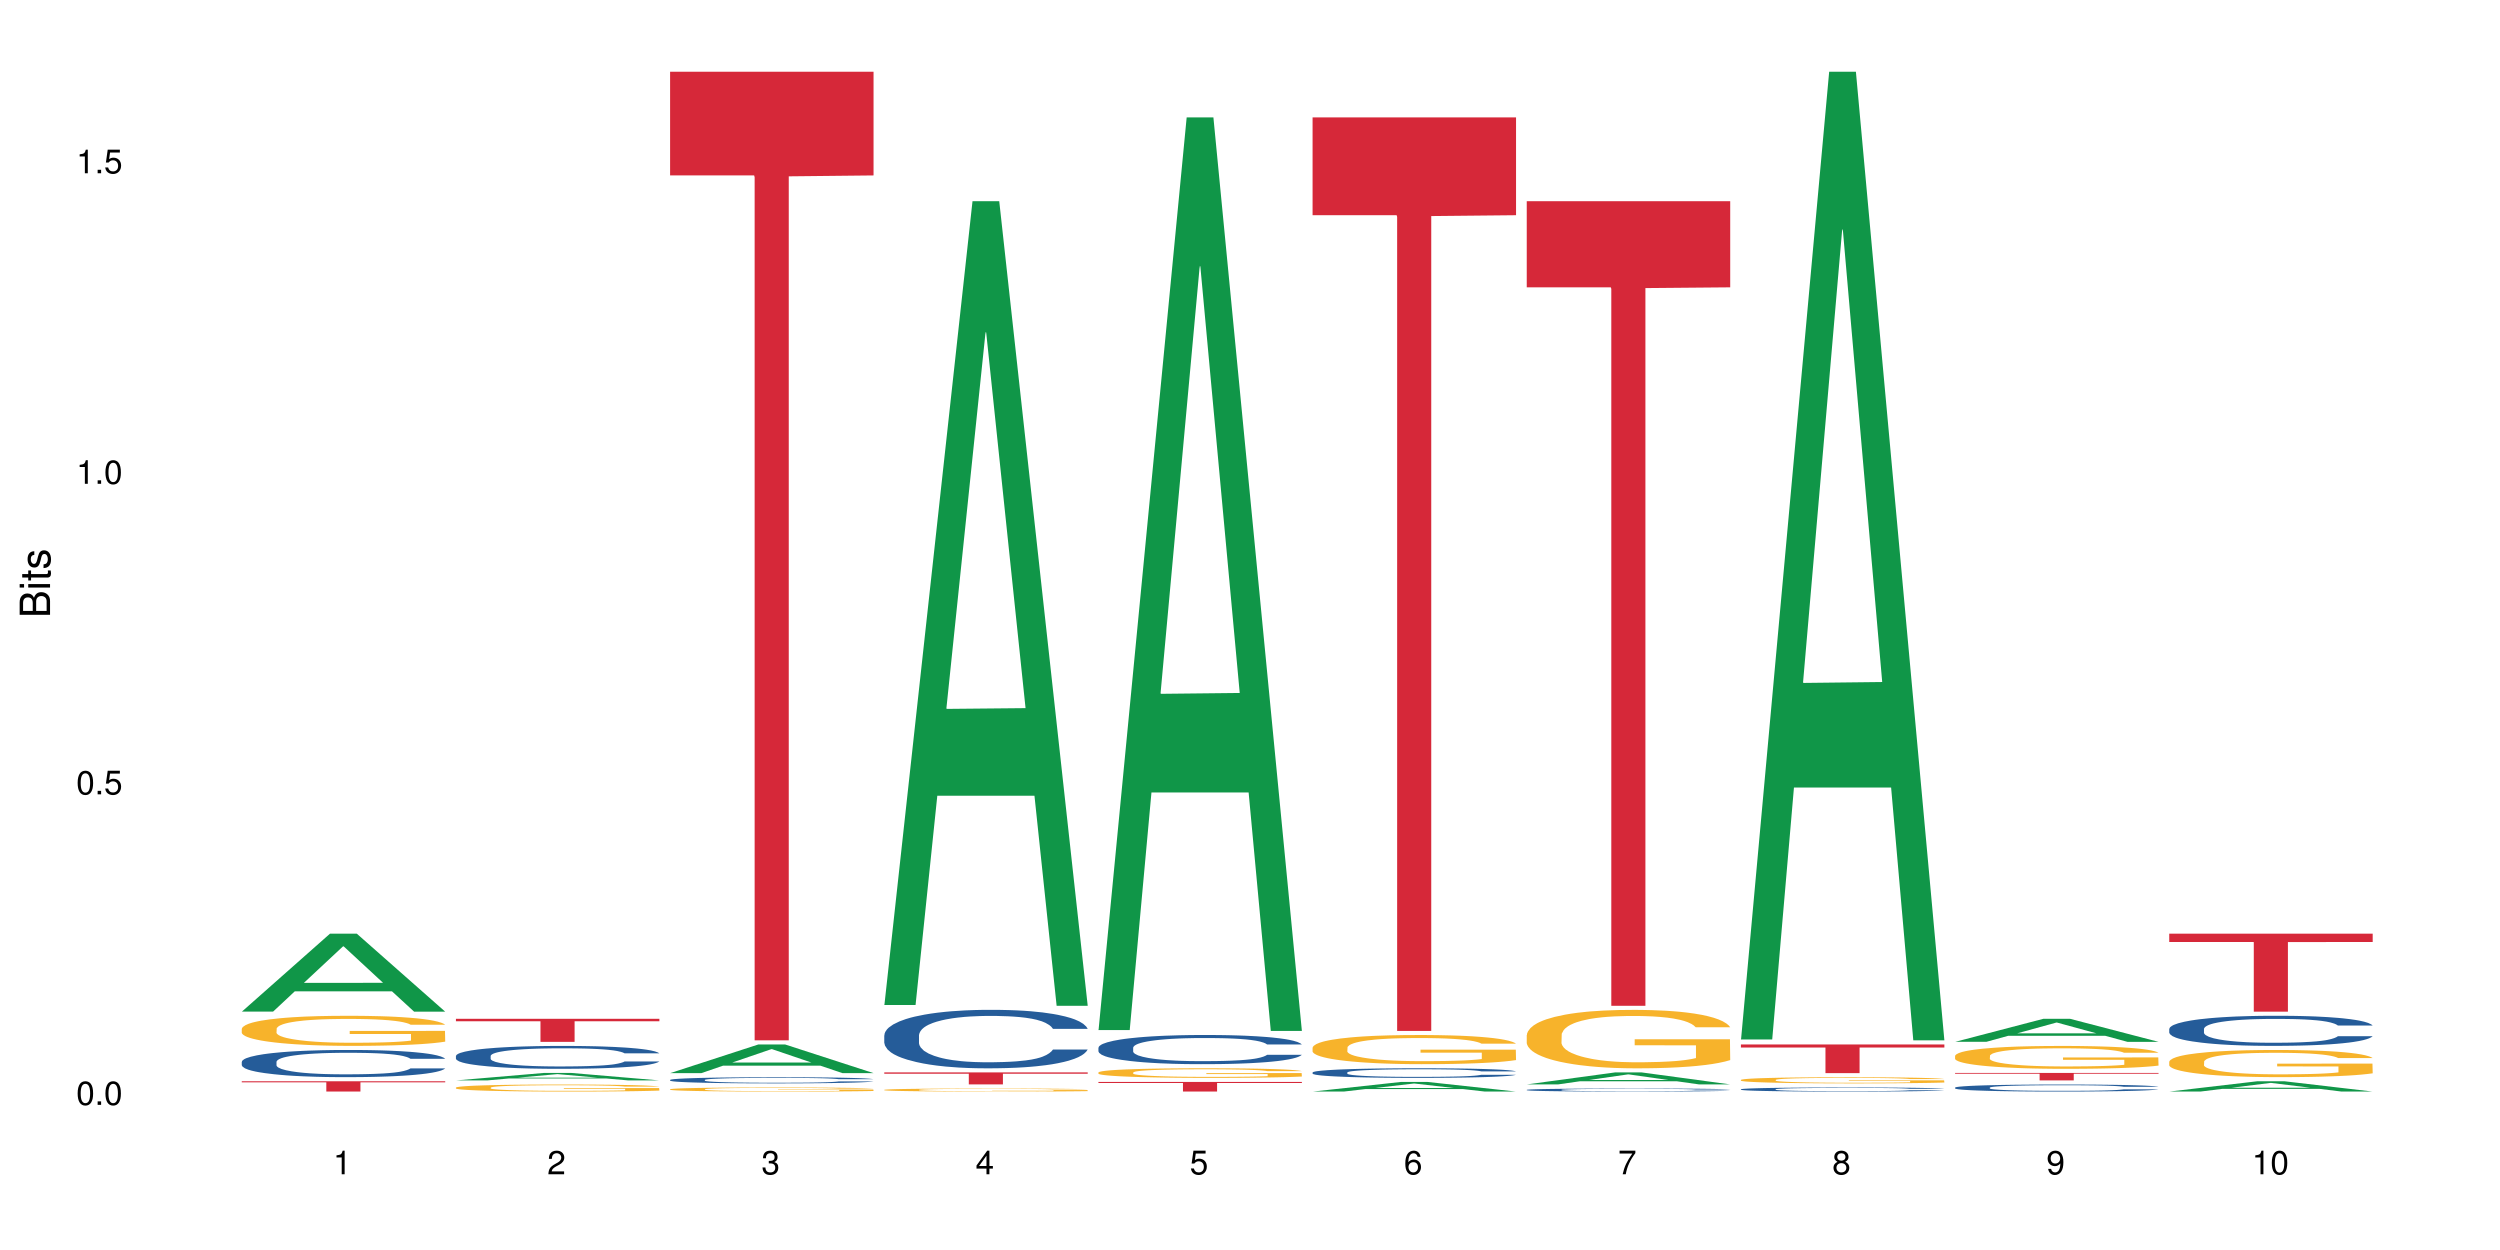 <?xml version="1.0" encoding="UTF-8"?>
<svg xmlns="http://www.w3.org/2000/svg" xmlns:xlink="http://www.w3.org/1999/xlink" width="720pt" height="360pt" viewBox="0 0 720 360" version="1.1">
<defs>
<g>
<symbol overflow="visible" id="glyph0-0">
<path style="stroke:none;" d=""/>
</symbol>
<symbol overflow="visible" id="glyph0-1">
<path style="stroke:none;" d="M 2.641 -6.797 C 2 -6.797 1.422 -6.531 1.078 -6.047 C 0.641 -5.453 0.406 -4.547 0.406 -3.297 C 0.406 -1 1.188 0.219 2.641 0.219 C 4.078 0.219 4.859 -1 4.859 -3.234 C 4.859 -4.562 4.656 -5.438 4.203 -6.047 C 3.844 -6.531 3.281 -6.797 2.641 -6.797 Z M 2.641 -6.047 C 3.547 -6.047 4 -5.125 4 -3.312 C 4 -1.375 3.562 -0.484 2.625 -0.484 C 1.734 -0.484 1.281 -1.422 1.281 -3.281 C 1.281 -5.141 1.734 -6.047 2.641 -6.047 Z M 2.641 -6.047 "/>
</symbol>
<symbol overflow="visible" id="glyph0-2">
<path style="stroke:none;" d="M 1.828 -1 L 0.828 -1 L 0.828 0 L 1.828 0 Z M 1.828 -1 "/>
</symbol>
<symbol overflow="visible" id="glyph0-3">
<path style="stroke:none;" d="M 4.562 -6.797 L 1.062 -6.797 L 0.547 -3.094 L 1.328 -3.094 C 1.719 -3.562 2.047 -3.734 2.578 -3.734 C 3.484 -3.734 4.062 -3.109 4.062 -2.094 C 4.062 -1.125 3.484 -0.531 2.578 -0.531 C 1.828 -0.531 1.375 -0.906 1.188 -1.672 L 0.328 -1.672 C 0.453 -1.109 0.547 -0.844 0.75 -0.594 C 1.125 -0.078 1.828 0.219 2.594 0.219 C 3.969 0.219 4.922 -0.781 4.922 -2.219 C 4.922 -3.562 4.031 -4.484 2.719 -4.484 C 2.25 -4.484 1.859 -4.359 1.469 -4.062 L 1.734 -5.969 L 4.562 -5.969 Z M 4.562 -6.797 "/>
</symbol>
<symbol overflow="visible" id="glyph0-4">
<path style="stroke:none;" d="M 2.484 -4.844 L 2.484 0 L 3.328 0 L 3.328 -6.797 L 2.766 -6.797 C 2.469 -5.75 2.281 -5.609 0.984 -5.453 L 0.984 -4.844 Z M 2.484 -4.844 "/>
</symbol>
<symbol overflow="visible" id="glyph0-5">
<path style="stroke:none;" d="M 4.859 -0.828 L 1.281 -0.828 C 1.359 -1.391 1.672 -1.75 2.5 -2.234 L 3.469 -2.75 C 4.406 -3.266 4.906 -3.969 4.906 -4.812 C 4.906 -5.375 4.672 -5.906 4.266 -6.266 C 3.859 -6.625 3.375 -6.797 2.719 -6.797 C 1.859 -6.797 1.219 -6.5 0.844 -5.922 C 0.609 -5.562 0.5 -5.125 0.484 -4.438 L 1.328 -4.438 C 1.359 -4.906 1.406 -5.188 1.531 -5.406 C 1.75 -5.812 2.188 -6.062 2.703 -6.062 C 3.469 -6.062 4.031 -5.516 4.031 -4.781 C 4.031 -4.25 3.719 -3.797 3.125 -3.438 L 2.234 -2.938 C 0.812 -2.141 0.406 -1.5 0.328 0 L 4.859 0 Z M 4.859 -0.828 "/>
</symbol>
<symbol overflow="visible" id="glyph0-6">
<path style="stroke:none;" d="M 2.125 -3.125 L 2.578 -3.125 C 3.516 -3.125 3.984 -2.703 3.984 -1.891 C 3.984 -1.031 3.469 -0.531 2.578 -0.531 C 1.656 -0.531 1.203 -0.984 1.156 -1.969 L 0.312 -1.969 C 0.344 -1.422 0.438 -1.078 0.609 -0.766 C 0.953 -0.109 1.625 0.219 2.547 0.219 C 3.953 0.219 4.859 -0.609 4.859 -1.906 C 4.859 -2.766 4.516 -3.25 3.703 -3.516 C 4.344 -3.766 4.656 -4.25 4.656 -4.938 C 4.656 -6.109 3.875 -6.797 2.578 -6.797 C 1.203 -6.797 0.484 -6.047 0.453 -4.609 L 1.297 -4.609 C 1.312 -5.016 1.344 -5.25 1.453 -5.453 C 1.641 -5.828 2.062 -6.062 2.594 -6.062 C 3.344 -6.062 3.797 -5.625 3.797 -4.906 C 3.797 -4.422 3.609 -4.141 3.25 -3.984 C 3.016 -3.891 2.719 -3.844 2.125 -3.844 Z M 2.125 -3.125 "/>
</symbol>
<symbol overflow="visible" id="glyph0-7">
<path style="stroke:none;" d="M 3.141 -1.625 L 3.141 0 L 3.984 0 L 3.984 -1.625 L 4.984 -1.625 L 4.984 -2.391 L 3.984 -2.391 L 3.984 -6.797 L 3.359 -6.797 L 0.266 -2.516 L 0.266 -1.625 Z M 3.141 -2.391 L 1 -2.391 L 3.141 -5.359 Z M 3.141 -2.391 "/>
</symbol>
<symbol overflow="visible" id="glyph0-8">
<path style="stroke:none;" d="M 4.781 -5.031 C 4.609 -6.141 3.891 -6.797 2.844 -6.797 C 2.094 -6.797 1.422 -6.438 1.031 -5.828 C 0.609 -5.172 0.406 -4.344 0.406 -3.094 C 0.406 -1.953 0.578 -1.234 0.984 -0.625 C 1.359 -0.078 1.953 0.219 2.703 0.219 C 3.984 0.219 4.922 -0.734 4.922 -2.078 C 4.922 -3.344 4.062 -4.234 2.844 -4.234 C 2.172 -4.234 1.641 -3.969 1.281 -3.469 C 1.281 -5.125 1.828 -6.047 2.797 -6.047 C 3.391 -6.047 3.797 -5.672 3.938 -5.031 Z M 2.734 -3.484 C 3.547 -3.484 4.062 -2.922 4.062 -2 C 4.062 -1.156 3.484 -0.531 2.703 -0.531 C 1.922 -0.531 1.328 -1.188 1.328 -2.047 C 1.328 -2.891 1.906 -3.484 2.734 -3.484 Z M 2.734 -3.484 "/>
</symbol>
<symbol overflow="visible" id="glyph0-9">
<path style="stroke:none;" d="M 4.984 -6.797 L 0.438 -6.797 L 0.438 -5.969 L 4.109 -5.969 C 2.5 -3.656 1.828 -2.234 1.328 0 L 2.219 0 C 2.594 -2.172 3.453 -4.047 4.984 -6.094 Z M 4.984 -6.797 "/>
</symbol>
<symbol overflow="visible" id="glyph0-10">
<path style="stroke:none;" d="M 3.75 -3.578 C 4.453 -4 4.688 -4.344 4.688 -4.984 C 4.688 -6.047 3.844 -6.797 2.641 -6.797 C 1.438 -6.797 0.594 -6.047 0.594 -4.984 C 0.594 -4.359 0.828 -4.016 1.516 -3.578 C 0.734 -3.203 0.359 -2.641 0.359 -1.891 C 0.359 -0.641 1.297 0.219 2.641 0.219 C 3.984 0.219 4.922 -0.641 4.922 -1.875 C 4.922 -2.641 4.531 -3.203 3.75 -3.578 Z M 2.641 -6.047 C 3.359 -6.047 3.812 -5.625 3.812 -4.969 C 3.812 -4.344 3.344 -3.922 2.641 -3.922 C 1.922 -3.922 1.453 -4.344 1.453 -4.984 C 1.453 -5.625 1.922 -6.047 2.641 -6.047 Z M 2.641 -3.203 C 3.484 -3.203 4.062 -2.672 4.062 -1.875 C 4.062 -1.062 3.484 -0.531 2.625 -0.531 C 1.797 -0.531 1.219 -1.078 1.219 -1.875 C 1.219 -2.672 1.797 -3.203 2.641 -3.203 Z M 2.641 -3.203 "/>
</symbol>
<symbol overflow="visible" id="glyph0-11">
<path style="stroke:none;" d="M 0.516 -1.547 C 0.672 -0.438 1.406 0.219 2.438 0.219 C 3.188 0.219 3.859 -0.141 4.266 -0.75 C 4.688 -1.406 4.891 -2.25 4.891 -3.484 C 4.891 -4.625 4.703 -5.359 4.312 -5.953 C 3.938 -6.5 3.344 -6.797 2.594 -6.797 C 1.297 -6.797 0.359 -5.844 0.359 -4.516 C 0.359 -3.25 1.234 -2.344 2.453 -2.344 C 3.094 -2.344 3.562 -2.578 4.016 -3.109 C 4 -1.453 3.469 -0.531 2.5 -0.531 C 1.906 -0.531 1.484 -0.906 1.359 -1.547 Z M 2.578 -6.062 C 3.375 -6.062 3.969 -5.406 3.969 -4.531 C 3.969 -3.688 3.375 -3.094 2.547 -3.094 C 1.734 -3.094 1.234 -3.672 1.234 -4.578 C 1.234 -5.438 1.797 -6.062 2.578 -6.062 Z M 2.578 -6.062 "/>
</symbol>
<symbol overflow="visible" id="glyph1-0">
<path style="stroke:none;" d=""/>
</symbol>
<symbol overflow="visible" id="glyph1-1">
<path style="stroke:none;" d="M 0 -0.953 L 0 -4.891 C 0 -5.719 -0.234 -6.344 -0.734 -6.797 C -1.188 -7.234 -1.812 -7.469 -2.5 -7.469 C -3.547 -7.469 -4.188 -7 -4.625 -5.875 C -4.984 -6.672 -5.641 -7.094 -6.531 -7.094 C -7.156 -7.094 -7.734 -6.859 -8.141 -6.391 C -8.562 -5.938 -8.75 -5.344 -8.75 -4.5 L -8.75 -0.953 Z M -4.984 -2.062 L -7.766 -2.062 L -7.766 -4.219 C -7.766 -4.844 -7.688 -5.203 -7.453 -5.5 C -7.219 -5.812 -6.859 -5.969 -6.375 -5.969 C -5.906 -5.969 -5.531 -5.812 -5.297 -5.5 C -5.062 -5.203 -4.984 -4.844 -4.984 -4.219 Z M -0.984 -2.062 L -4 -2.062 L -4 -4.781 C -4 -5.328 -3.859 -5.688 -3.578 -5.953 C -3.297 -6.219 -2.922 -6.359 -2.484 -6.359 C -2.062 -6.359 -1.688 -6.219 -1.406 -5.953 C -1.109 -5.688 -0.984 -5.328 -0.984 -4.781 Z M -0.984 -2.062 "/>
</symbol>
<symbol overflow="visible" id="glyph1-2">
<path style="stroke:none;" d="M -6.281 -1.797 L -6.281 -0.797 L 0 -0.797 L 0 -1.797 Z M -8.75 -1.797 L -8.75 -0.797 L -7.484 -0.797 L -7.484 -1.797 Z M -8.75 -1.797 "/>
</symbol>
<symbol overflow="visible" id="glyph1-3">
<path style="stroke:none;" d="M -6.281 -3.047 L -6.281 -2.016 L -8.016 -2.016 L -8.016 -1.016 L -6.281 -1.016 L -6.281 -0.172 L -5.469 -0.172 L -5.469 -1.016 L -0.719 -1.016 C -0.078 -1.016 0.281 -1.453 0.281 -2.234 C 0.281 -2.469 0.25 -2.719 0.188 -3.047 L -0.641 -3.047 C -0.609 -2.922 -0.594 -2.766 -0.594 -2.562 C -0.594 -2.141 -0.719 -2.016 -1.156 -2.016 L -5.469 -2.016 L -5.469 -3.047 Z M -6.281 -3.047 "/>
</symbol>
<symbol overflow="visible" id="glyph1-4">
<path style="stroke:none;" d="M -4.531 -5.25 C -5.766 -5.25 -6.469 -4.422 -6.469 -2.969 C -6.469 -1.516 -5.719 -0.562 -4.547 -0.562 C -3.562 -0.562 -3.094 -1.062 -2.734 -2.562 L -2.516 -3.484 C -2.344 -4.188 -2.094 -4.469 -1.625 -4.469 C -1.047 -4.469 -0.641 -3.875 -0.641 -3 C -0.641 -2.453 -0.797 -2 -1.062 -1.75 C -1.25 -1.594 -1.422 -1.531 -1.875 -1.469 L -1.875 -0.406 C -0.422 -0.453 0.281 -1.266 0.281 -2.922 C 0.281 -4.5 -0.5 -5.516 -1.719 -5.516 C -2.656 -5.516 -3.172 -4.984 -3.469 -3.734 L -3.703 -2.766 C -3.891 -1.953 -4.156 -1.609 -4.594 -1.609 C -5.172 -1.609 -5.547 -2.125 -5.547 -2.938 C -5.547 -3.75 -5.203 -4.172 -4.531 -4.203 Z M -4.531 -5.25 "/>
</symbol>
</g>
</defs>
<g id="surface83298">
<rect x="0" y="0" width="720" height="360" style="fill:rgb(100%,100%,100%);fill-opacity:1;stroke:none;"/>
<path style=" stroke:none;fill-rule:nonzero;fill:rgb(6.275%,58.824%,28.235%);fill-opacity:1;" d="M 69.629 291.344 L 69.691 291.324 L 95.047 268.887 L 102.746 268.887 L 128.223 291.367 L 119.273 291.367 L 112.887 285.5 L 84.902 285.5 L 78.645 291.344 L 69.629 291.344 L 87.598 283.07 L 110.32 283.051 L 98.988 272.562 L 98.863 272.539 L 98.738 272.602 L 87.535 283.051 L 87.598 283.07 Z M 69.629 291.344 "/>
<path style=" stroke:none;fill-rule:nonzero;fill:rgb(14.51%,36.078%,60%);fill-opacity:1;" d="M 69.629 305.797 L 69.699 305.789 L 69.699 305.617 L 69.914 305.348 L 70.414 305.004 L 70.914 304.766 L 72.203 304.344 L 73.988 303.938 L 75.848 303.621 L 77.203 303.438 L 78.418 303.293 L 81.207 303.027 L 82.992 302.891 L 84.922 302.77 L 87.281 302.648 L 88.996 302.578 L 92.852 302.465 L 95.711 302.414 L 97.926 302.391 L 102.715 302.391 L 105.574 302.422 L 107.645 302.457 L 109.93 302.512 L 111.859 302.578 L 115.219 302.734 L 118.219 302.934 L 119.578 303.051 L 121.723 303.27 L 123.367 303.484 L 124.508 303.672 L 125.797 303.938 L 126.938 304.258 L 127.797 304.625 L 128.223 304.93 L 118.219 304.93 L 117.719 304.645 L 117.148 304.422 L 116.078 304.129 L 115.004 303.922 L 113.504 303.715 L 112.148 303.578 L 110.289 303.441 L 108.645 303.355 L 106.93 303.293 L 105.285 303.25 L 102.141 303.207 L 98.5 303.207 L 97.141 303.223 L 94.355 303.277 L 92.852 303.328 L 90.711 303.43 L 89.207 303.523 L 87.422 303.664 L 86.207 303.785 L 84.707 303.973 L 83.637 304.137 L 82.422 304.375 L 81.707 304.551 L 81.062 304.754 L 80.492 304.988 L 80.062 305.238 L 79.777 305.504 L 79.633 305.762 L 79.633 306.871 L 79.777 307.129 L 80.133 307.43 L 81.062 307.863 L 82.422 308.242 L 83.992 308.543 L 85.492 308.758 L 86.352 308.859 L 87.492 308.973 L 89.281 309.117 L 91.852 309.258 L 93.352 309.316 L 95.641 309.375 L 97.996 309.402 L 101.141 309.402 L 103.93 309.375 L 105.785 309.336 L 107.715 309.281 L 110.359 309.16 L 112.004 309.043 L 113.434 308.91 L 114.504 308.773 L 115.219 308.66 L 116.293 308.438 L 117.148 308.191 L 117.793 307.941 L 118.219 307.699 L 128.223 307.699 L 127.797 307.984 L 127.152 308.266 L 126.508 308.473 L 125.508 308.723 L 124.367 308.945 L 122.723 309.195 L 121.363 309.359 L 119.578 309.539 L 117.934 309.676 L 116.148 309.797 L 113.504 309.938 L 111.789 310.012 L 109.93 310.074 L 107.715 310.133 L 104.93 310.184 L 101.93 310.211 L 99.141 310.219 L 96.141 310.203 L 93.926 310.176 L 90.996 310.109 L 87.352 309.98 L 84.707 309.848 L 82.633 309.711 L 80.848 309.566 L 78.848 309.375 L 76.273 309.059 L 74.703 308.816 L 73.633 308.617 L 72.418 308.336 L 71.559 308.086 L 70.559 307.684 L 69.844 307.176 L 69.629 306.785 Z M 69.629 305.797 "/>
<path style=" stroke:none;fill-rule:nonzero;fill:rgb(96.863%,70.196%,16.863%);fill-opacity:1;" d="M 69.629 296.258 L 69.699 296.25 L 69.699 296.09 L 69.988 295.734 L 70.703 295.246 L 71.629 294.84 L 72.629 294.523 L 73.273 294.359 L 74.344 294.121 L 75.273 293.945 L 77.633 293.59 L 80.633 293.258 L 82.277 293.117 L 84.137 292.98 L 86.777 292.832 L 87.992 292.773 L 91.711 292.648 L 95.926 292.57 L 100.57 292.547 L 102.715 292.555 L 105.645 292.586 L 109.645 292.672 L 111.934 292.75 L 113.719 292.832 L 115.578 292.934 L 117.863 293.094 L 120.008 293.281 L 121.723 293.473 L 123.438 293.711 L 124.867 293.961 L 126.082 294.238 L 127.152 294.57 L 127.797 294.848 L 128.223 295.125 L 118.293 295.125 L 117.719 294.848 L 117.078 294.637 L 116.004 294.375 L 114.934 294.184 L 113.863 294.035 L 111.859 293.828 L 110.145 293.703 L 108.004 293.59 L 105.93 293.52 L 103.57 293.473 L 102.141 293.457 L 98.355 293.457 L 94.926 293.512 L 92.926 293.574 L 91.496 293.637 L 89.496 293.758 L 88.281 293.852 L 87.566 293.914 L 85.422 294.16 L 83.992 294.383 L 83.207 294.531 L 82.207 294.77 L 81.492 294.984 L 80.707 295.301 L 80.277 295.539 L 79.703 296.074 L 79.633 297.5 L 79.848 297.801 L 80.277 298.125 L 80.848 298.41 L 81.707 298.711 L 82.562 298.941 L 84.062 299.25 L 85.352 299.453 L 86.352 299.59 L 88.281 299.805 L 89.066 299.875 L 90.922 300.016 L 92.852 300.129 L 95.211 300.223 L 96.996 300.27 L 99.855 300.309 L 103.5 300.309 L 107.789 300.262 L 110.504 300.199 L 112.359 300.137 L 113.574 300.082 L 115.078 299.992 L 116.148 299.914 L 117.148 299.828 L 118.363 299.691 L 118.363 297.801 L 100.715 297.793 L 100.715 296.906 L 128.152 296.898 L 128.223 299.992 L 126.723 300.207 L 124.867 300.414 L 123.078 300.57 L 121.223 300.707 L 118.578 300.855 L 116.434 300.949 L 113.148 301.062 L 110.145 301.133 L 107 301.18 L 104.215 301.203 L 100.93 301.211 L 97.996 301.195 L 94.855 301.148 L 92.352 301.086 L 90.066 301.008 L 87.781 300.902 L 84.922 300.738 L 83.062 300.602 L 81.133 300.438 L 79.203 300.238 L 77.488 300.023 L 76.348 299.859 L 75.203 299.668 L 73.988 299.43 L 72.844 299.164 L 71.988 298.918 L 71.203 298.641 L 70.629 298.379 L 70.059 298.023 L 69.773 297.738 L 69.629 297.492 Z M 69.629 296.258 "/>
<path style=" stroke:none;fill-rule:nonzero;fill:rgb(83.922%,15.686%,22.353%);fill-opacity:1;" d="M 69.629 311.398 L 128.223 311.398 L 128.223 311.715 L 103.805 311.719 L 103.805 314.371 L 93.98 314.371 L 93.98 311.723 L 93.836 311.715 L 69.629 311.715 Z M 69.629 311.398 "/>
<path style=" stroke:none;fill-rule:nonzero;fill:rgb(6.275%,58.824%,28.235%);fill-opacity:1;" d="M 131.309 311.16 L 131.371 311.156 L 156.727 309 L 164.426 309 L 189.902 311.16 L 180.953 311.16 L 174.566 310.598 L 146.582 310.598 L 140.324 311.16 L 131.309 311.16 L 149.273 310.363 L 172 310.359 L 160.668 309.352 L 160.543 309.352 L 160.418 309.355 L 149.211 310.359 L 149.273 310.363 Z M 131.309 311.16 "/>
<path style=" stroke:none;fill-rule:nonzero;fill:rgb(14.51%,36.078%,60%);fill-opacity:1;" d="M 131.309 304.098 L 131.379 304.09 L 131.379 303.945 L 131.594 303.719 L 132.094 303.43 L 132.594 303.23 L 133.883 302.875 L 135.668 302.531 L 137.523 302.266 L 138.883 302.109 L 140.098 301.988 L 142.883 301.766 L 144.672 301.652 L 146.602 301.547 L 148.957 301.445 L 150.672 301.387 L 154.531 301.289 L 157.391 301.246 L 159.605 301.23 L 164.395 301.23 L 167.25 301.254 L 169.324 301.285 L 171.609 301.332 L 173.539 301.387 L 176.898 301.52 L 179.898 301.688 L 181.258 301.785 L 183.402 301.969 L 185.043 302.152 L 186.188 302.309 L 187.473 302.531 L 188.617 302.801 L 189.477 303.109 L 189.902 303.367 L 179.898 303.367 L 179.398 303.125 L 178.828 302.941 L 177.758 302.691 L 176.684 302.52 L 175.184 302.344 L 173.824 302.23 L 171.969 302.113 L 170.324 302.043 L 168.609 301.988 L 166.965 301.953 L 163.82 301.918 L 160.176 301.918 L 158.82 301.93 L 156.031 301.977 L 154.531 302.02 L 152.387 302.102 L 150.887 302.18 L 149.102 302.301 L 147.887 302.402 L 146.387 302.562 L 145.312 302.699 L 144.098 302.898 L 143.387 303.047 L 142.742 303.219 L 142.172 303.414 L 141.742 303.625 L 141.457 303.848 L 141.312 304.066 L 141.312 305 L 141.457 305.219 L 141.812 305.469 L 142.742 305.836 L 144.098 306.156 L 145.672 306.41 L 147.172 306.59 L 148.031 306.676 L 149.172 306.77 L 150.961 306.891 L 153.531 307.012 L 155.031 307.059 L 157.32 307.109 L 159.676 307.133 L 162.82 307.133 L 165.609 307.109 L 167.465 307.078 L 169.395 307.031 L 172.039 306.926 L 173.684 306.832 L 175.113 306.715 L 176.184 306.602 L 176.898 306.508 L 177.969 306.32 L 178.828 306.113 L 179.473 305.902 L 179.898 305.699 L 189.902 305.699 L 189.477 305.941 L 188.832 306.176 L 188.188 306.348 L 187.188 306.559 L 186.047 306.746 L 184.402 306.957 L 183.043 307.098 L 181.258 307.246 L 179.613 307.359 L 177.828 307.465 L 175.184 307.586 L 173.469 307.645 L 171.609 307.699 L 169.395 307.746 L 166.609 307.789 L 163.605 307.812 L 160.82 307.82 L 157.82 307.809 L 155.605 307.781 L 152.676 307.73 L 149.031 307.621 L 146.387 307.504 L 144.312 307.391 L 142.527 307.27 L 140.527 307.109 L 137.953 306.844 L 136.383 306.637 L 135.309 306.469 L 134.094 306.234 L 133.238 306.023 L 132.238 305.688 L 131.523 305.258 L 131.309 304.93 Z M 131.309 304.098 "/>
<path style=" stroke:none;fill-rule:nonzero;fill:rgb(96.863%,70.196%,16.863%);fill-opacity:1;" d="M 131.309 313.211 L 131.379 313.207 L 131.379 313.172 L 131.664 313.086 L 132.379 312.973 L 133.309 312.879 L 134.309 312.805 L 134.953 312.766 L 136.023 312.711 L 136.953 312.668 L 139.312 312.586 L 142.312 312.508 L 143.957 312.473 L 145.812 312.441 L 148.457 312.406 L 149.672 312.395 L 153.391 312.363 L 157.605 312.348 L 162.25 312.34 L 164.395 312.344 L 167.324 312.352 L 171.324 312.371 L 173.613 312.391 L 175.398 312.406 L 177.254 312.43 L 179.543 312.469 L 181.688 312.512 L 183.402 312.559 L 185.117 312.613 L 186.547 312.672 L 187.762 312.738 L 188.832 312.816 L 189.477 312.879 L 189.902 312.945 L 179.973 312.945 L 179.398 312.879 L 178.758 312.832 L 177.684 312.77 L 176.613 312.723 L 175.539 312.688 L 173.539 312.641 L 171.824 312.613 L 169.68 312.586 L 167.609 312.57 L 165.25 312.559 L 163.82 312.555 L 160.035 312.555 L 156.605 312.566 L 154.605 312.582 L 153.176 312.598 L 151.172 312.625 L 149.957 312.648 L 149.246 312.66 L 147.102 312.719 L 145.672 312.77 L 144.887 312.805 L 143.887 312.863 L 143.172 312.91 L 142.383 312.984 L 141.957 313.043 L 141.383 313.168 L 141.312 313.5 L 141.527 313.57 L 141.957 313.648 L 142.527 313.715 L 143.387 313.785 L 144.242 313.84 L 145.742 313.91 L 147.027 313.961 L 148.031 313.992 L 149.957 314.039 L 150.746 314.059 L 152.602 314.09 L 154.531 314.117 L 156.891 314.141 L 158.676 314.148 L 161.535 314.16 L 165.18 314.16 L 169.469 314.148 L 172.184 314.133 L 174.039 314.117 L 175.254 314.105 L 176.754 314.086 L 177.828 314.066 L 178.828 314.047 L 180.043 314.016 L 180.043 313.57 L 162.391 313.57 L 162.391 313.363 L 189.832 313.359 L 189.902 314.086 L 188.402 314.137 L 186.547 314.184 L 184.758 314.219 L 182.902 314.254 L 180.258 314.289 L 178.113 314.309 L 174.824 314.336 L 171.824 314.352 L 168.68 314.363 L 165.895 314.367 L 162.605 314.371 L 159.676 314.367 L 156.531 314.355 L 154.031 314.34 L 151.746 314.324 L 149.457 314.297 L 146.602 314.258 L 144.742 314.227 L 142.812 314.188 L 140.883 314.145 L 139.168 314.094 L 138.027 314.055 L 136.883 314.008 L 135.668 313.953 L 134.523 313.891 L 133.668 313.832 L 132.879 313.77 L 132.309 313.707 L 131.738 313.625 L 131.453 313.559 L 131.309 313.5 Z M 131.309 313.211 "/>
<path style=" stroke:none;fill-rule:nonzero;fill:rgb(83.922%,15.686%,22.353%);fill-opacity:1;" d="M 131.309 293.418 L 189.902 293.418 L 189.902 294.125 L 165.484 294.133 L 165.484 300.051 L 155.656 300.051 L 155.656 294.137 L 155.516 294.125 L 131.309 294.125 Z M 131.309 293.418 "/>
<path style=" stroke:none;fill-rule:nonzero;fill:rgb(6.275%,58.824%,28.235%);fill-opacity:1;" d="M 192.988 309.055 L 193.051 309.047 L 218.402 300.805 L 226.105 300.805 L 251.582 309.062 L 242.629 309.062 L 236.246 306.906 L 208.262 306.906 L 202.004 309.055 L 192.988 309.055 L 210.953 306.016 L 233.68 306.008 L 222.348 302.156 L 222.223 302.148 L 222.098 302.172 L 210.891 306.008 L 210.953 306.016 Z M 192.988 309.055 "/>
<path style=" stroke:none;fill-rule:nonzero;fill:rgb(14.51%,36.078%,60%);fill-opacity:1;" d="M 192.988 311.012 L 193.059 311.012 L 193.059 310.973 L 193.273 310.91 L 193.773 310.832 L 194.273 310.777 L 195.559 310.684 L 197.348 310.59 L 199.203 310.52 L 200.562 310.477 L 201.777 310.445 L 204.562 310.387 L 206.352 310.355 L 208.281 310.328 L 210.637 310.301 L 212.352 310.285 L 216.211 310.258 L 219.07 310.246 L 221.285 310.242 L 226.074 310.242 L 228.93 310.25 L 231.004 310.258 L 233.289 310.27 L 235.219 310.285 L 238.578 310.32 L 241.578 310.363 L 242.938 310.391 L 245.082 310.441 L 246.723 310.488 L 247.867 310.531 L 249.152 310.59 L 250.297 310.664 L 251.152 310.746 L 251.582 310.816 L 241.578 310.816 L 241.078 310.75 L 240.508 310.703 L 239.434 310.637 L 238.363 310.59 L 236.863 310.543 L 235.504 310.512 L 233.648 310.48 L 232.004 310.461 L 230.289 310.445 L 228.645 310.438 L 225.5 310.426 L 221.855 310.426 L 220.5 310.43 L 217.711 310.441 L 216.211 310.453 L 214.066 310.477 L 212.566 310.496 L 210.781 310.531 L 209.566 310.559 L 208.066 310.602 L 206.992 310.637 L 205.777 310.691 L 205.062 310.73 L 204.422 310.777 L 203.848 310.828 L 203.422 310.887 L 203.133 310.945 L 202.992 311.004 L 202.992 311.254 L 203.133 311.312 L 203.492 311.379 L 204.422 311.48 L 205.777 311.566 L 207.352 311.633 L 208.852 311.68 L 209.707 311.703 L 210.852 311.73 L 212.637 311.762 L 215.211 311.793 L 216.711 311.809 L 219 311.82 L 221.355 311.828 L 224.5 311.828 L 227.289 311.82 L 229.145 311.812 L 231.074 311.801 L 233.719 311.773 L 235.363 311.746 L 236.793 311.715 L 237.863 311.684 L 238.578 311.66 L 239.648 311.609 L 240.508 311.555 L 241.148 311.496 L 241.578 311.441 L 251.582 311.441 L 251.152 311.508 L 250.512 311.57 L 249.867 311.617 L 248.867 311.672 L 247.723 311.723 L 246.082 311.781 L 244.723 311.816 L 242.938 311.859 L 241.293 311.887 L 239.508 311.918 L 236.863 311.949 L 235.148 311.965 L 233.289 311.98 L 231.074 311.992 L 228.289 312.004 L 225.285 312.012 L 222.5 312.012 L 219.5 312.008 L 217.285 312 L 214.352 311.988 L 210.711 311.957 L 208.066 311.926 L 205.992 311.898 L 204.207 311.863 L 202.207 311.82 L 199.633 311.75 L 198.062 311.695 L 196.988 311.648 L 195.773 311.586 L 194.918 311.531 L 193.918 311.438 L 193.203 311.324 L 192.988 311.234 Z M 192.988 311.012 "/>
<path style=" stroke:none;fill-rule:nonzero;fill:rgb(96.863%,70.196%,16.863%);fill-opacity:1;" d="M 192.988 313.695 L 193.059 313.695 L 193.059 313.672 L 193.344 313.625 L 194.059 313.559 L 194.988 313.504 L 195.988 313.461 L 196.633 313.438 L 197.703 313.406 L 198.633 313.383 L 200.992 313.332 L 203.992 313.289 L 205.637 313.27 L 207.492 313.25 L 210.137 313.23 L 211.352 313.223 L 215.066 313.207 L 219.285 313.195 L 223.93 313.191 L 226.074 313.191 L 229.004 313.195 L 233.004 313.207 L 235.289 313.219 L 237.078 313.23 L 238.934 313.242 L 241.223 313.266 L 243.367 313.293 L 245.082 313.316 L 246.797 313.348 L 248.223 313.383 L 249.438 313.422 L 250.512 313.469 L 251.152 313.504 L 251.582 313.543 L 241.648 313.543 L 241.078 313.504 L 240.434 313.477 L 239.363 313.441 L 238.293 313.414 L 237.219 313.395 L 235.219 313.367 L 233.504 313.348 L 231.359 313.332 L 229.289 313.324 L 226.93 313.316 L 221.715 313.316 L 218.285 313.324 L 216.281 313.332 L 214.855 313.34 L 212.852 313.355 L 211.637 313.367 L 210.922 313.379 L 208.781 313.41 L 207.352 313.441 L 206.566 313.461 L 205.562 313.492 L 204.852 313.523 L 204.062 313.566 L 203.637 313.598 L 203.062 313.672 L 202.992 313.867 L 203.207 313.906 L 203.637 313.949 L 204.207 313.988 L 205.062 314.031 L 205.922 314.062 L 207.422 314.102 L 208.707 314.133 L 209.707 314.148 L 211.637 314.18 L 212.426 314.188 L 214.281 314.207 L 216.211 314.223 L 218.57 314.234 L 220.355 314.242 L 223.215 314.246 L 226.859 314.246 L 231.145 314.242 L 233.863 314.234 L 235.719 314.223 L 236.934 314.215 L 238.434 314.203 L 239.508 314.195 L 240.508 314.184 L 241.723 314.164 L 241.723 313.906 L 224.07 313.906 L 224.07 313.785 L 251.512 313.785 L 251.582 314.203 L 250.082 314.234 L 248.223 314.262 L 246.438 314.285 L 244.578 314.301 L 241.938 314.32 L 239.793 314.336 L 236.504 314.352 L 233.504 314.359 L 230.359 314.367 L 227.574 314.371 L 224.285 314.371 L 221.355 314.367 L 218.211 314.363 L 215.711 314.352 L 213.426 314.344 L 211.137 314.328 L 208.281 314.305 L 206.422 314.289 L 204.492 314.266 L 202.562 314.238 L 200.848 314.211 L 199.703 314.188 L 198.562 314.16 L 197.348 314.129 L 196.203 314.09 L 195.348 314.059 L 194.559 314.02 L 193.988 313.984 L 193.418 313.938 L 193.129 313.898 L 192.988 313.863 Z M 192.988 313.695 "/>
<path style=" stroke:none;fill-rule:nonzero;fill:rgb(83.922%,15.686%,22.353%);fill-opacity:1;" d="M 192.988 20.664 L 251.582 20.664 L 251.582 50.523 L 227.164 50.785 L 227.164 299.625 L 217.336 299.625 L 217.336 51.047 L 217.195 50.523 L 192.988 50.523 Z M 192.988 20.664 "/>
<path style=" stroke:none;fill-rule:nonzero;fill:rgb(6.275%,58.824%,28.235%);fill-opacity:1;" d="M 254.668 289.449 L 254.73 289.23 L 280.082 57.949 L 287.781 57.949 L 313.262 289.664 L 304.309 289.664 L 297.926 229.18 L 269.941 229.18 L 263.68 289.449 L 254.668 289.449 L 272.633 204.16 L 295.359 203.941 L 284.027 95.805 L 283.902 95.59 L 283.777 96.242 L 272.57 203.941 L 272.633 204.16 Z M 254.668 289.449 "/>
<path style=" stroke:none;fill-rule:nonzero;fill:rgb(14.51%,36.078%,60%);fill-opacity:1;" d="M 254.668 298.168 L 254.738 298.156 L 254.738 297.785 L 254.953 297.199 L 255.453 296.461 L 255.953 295.953 L 257.238 295.047 L 259.027 294.168 L 260.883 293.492 L 262.242 293.09 L 263.457 292.785 L 266.242 292.215 L 268.031 291.922 L 269.957 291.66 L 272.316 291.398 L 274.031 291.246 L 277.891 291 L 280.75 290.891 L 282.965 290.844 L 287.75 290.844 L 290.609 290.906 L 292.684 290.984 L 294.969 291.105 L 296.898 291.246 L 300.258 291.582 L 303.258 292.016 L 304.617 292.262 L 306.758 292.738 L 308.402 293.199 L 309.547 293.598 L 310.832 294.168 L 311.977 294.863 L 312.832 295.645 L 313.262 296.309 L 303.258 296.309 L 302.758 295.691 L 302.188 295.215 L 301.113 294.586 L 300.043 294.137 L 298.543 293.691 L 297.184 293.398 L 295.328 293.105 L 293.684 292.922 L 291.969 292.785 L 290.324 292.691 L 287.18 292.598 L 283.535 292.598 L 282.18 292.629 L 279.391 292.754 L 277.891 292.859 L 275.746 293.078 L 274.246 293.277 L 272.461 293.586 L 271.246 293.848 L 269.746 294.246 L 268.672 294.602 L 267.457 295.109 L 266.742 295.492 L 266.102 295.922 L 265.527 296.43 L 265.102 296.969 L 264.812 297.539 L 264.672 298.094 L 264.672 300.477 L 264.812 301.031 L 265.172 301.68 L 266.102 302.617 L 267.457 303.434 L 269.031 304.078 L 270.531 304.539 L 271.387 304.758 L 272.531 305.004 L 274.316 305.309 L 276.891 305.617 L 278.391 305.742 L 280.676 305.863 L 283.035 305.926 L 286.18 305.926 L 288.965 305.863 L 290.824 305.785 L 292.754 305.664 L 295.398 305.402 L 297.043 305.156 L 298.469 304.863 L 299.543 304.57 L 300.258 304.324 L 301.328 303.848 L 302.188 303.324 L 302.828 302.785 L 303.258 302.262 L 313.262 302.262 L 312.832 302.879 L 312.191 303.48 L 311.547 303.926 L 310.547 304.465 L 309.402 304.941 L 307.762 305.48 L 306.402 305.832 L 304.617 306.219 L 302.973 306.512 L 301.188 306.773 L 298.543 307.078 L 296.828 307.234 L 294.969 307.371 L 292.754 307.496 L 289.969 307.602 L 286.965 307.664 L 284.18 307.68 L 281.176 307.648 L 278.961 307.586 L 276.031 307.449 L 272.387 307.172 L 269.746 306.879 L 267.672 306.586 L 265.887 306.281 L 263.887 305.863 L 261.312 305.188 L 259.742 304.664 L 258.668 304.234 L 257.453 303.633 L 256.598 303.094 L 255.598 302.23 L 254.883 301.141 L 254.668 300.293 Z M 254.668 298.168 "/>
<path style=" stroke:none;fill-rule:nonzero;fill:rgb(96.863%,70.196%,16.863%);fill-opacity:1;" d="M 254.668 313.867 L 254.738 313.867 L 254.738 313.852 L 255.023 313.816 L 255.738 313.766 L 256.668 313.723 L 257.668 313.691 L 258.312 313.676 L 259.383 313.652 L 260.312 313.633 L 262.672 313.598 L 265.672 313.562 L 267.316 313.551 L 269.172 313.535 L 271.816 313.52 L 273.031 313.516 L 276.746 313.5 L 280.965 313.492 L 287.75 313.492 L 290.68 313.496 L 294.684 313.504 L 296.969 313.512 L 298.758 313.52 L 300.613 313.531 L 302.902 313.547 L 305.043 313.566 L 306.758 313.586 L 308.473 313.609 L 309.902 313.637 L 311.117 313.664 L 312.191 313.695 L 312.832 313.727 L 313.262 313.754 L 303.328 313.754 L 302.758 313.727 L 302.113 313.703 L 301.043 313.676 L 299.973 313.656 L 298.898 313.641 L 296.898 313.621 L 295.184 313.609 L 293.039 313.598 L 290.969 313.59 L 288.609 313.586 L 287.18 313.582 L 283.395 313.582 L 279.961 313.59 L 277.961 313.598 L 276.531 313.602 L 274.531 313.613 L 273.316 313.625 L 272.602 313.629 L 270.457 313.656 L 269.031 313.676 L 268.242 313.691 L 267.242 313.719 L 266.527 313.738 L 265.742 313.77 L 265.312 313.797 L 264.742 313.848 L 264.672 313.992 L 264.887 314.023 L 265.312 314.059 L 265.887 314.086 L 266.742 314.117 L 267.602 314.141 L 269.102 314.172 L 270.387 314.191 L 271.387 314.207 L 273.316 314.227 L 274.102 314.234 L 275.961 314.25 L 277.891 314.262 L 280.25 314.27 L 282.035 314.273 L 284.895 314.277 L 288.539 314.277 L 292.824 314.273 L 295.539 314.27 L 297.398 314.262 L 298.613 314.254 L 300.113 314.246 L 301.188 314.238 L 302.188 314.23 L 303.402 314.215 L 303.402 314.023 L 285.75 314.023 L 285.75 313.934 L 313.191 313.934 L 313.262 314.246 L 311.762 314.27 L 309.902 314.289 L 308.117 314.305 L 306.258 314.32 L 303.617 314.336 L 301.473 314.344 L 298.184 314.355 L 295.184 314.363 L 292.039 314.367 L 289.254 314.371 L 285.965 314.371 L 283.035 314.367 L 279.891 314.363 L 277.391 314.359 L 275.105 314.352 L 272.816 314.34 L 269.957 314.324 L 268.102 314.309 L 266.172 314.293 L 264.242 314.273 L 262.527 314.25 L 261.383 314.234 L 260.242 314.215 L 259.027 314.191 L 257.883 314.164 L 257.023 314.137 L 256.238 314.109 L 255.668 314.082 L 255.094 314.047 L 254.809 314.02 L 254.668 313.992 Z M 254.668 313.867 "/>
<path style=" stroke:none;fill-rule:nonzero;fill:rgb(83.922%,15.686%,22.353%);fill-opacity:1;" d="M 254.668 308.859 L 313.262 308.859 L 313.262 309.23 L 288.84 309.23 L 288.84 312.312 L 279.016 312.312 L 279.016 309.234 L 278.875 309.23 L 254.668 309.23 Z M 254.668 308.859 "/>
<path style=" stroke:none;fill-rule:nonzero;fill:rgb(6.275%,58.824%,28.235%);fill-opacity:1;" d="M 316.348 296.656 L 316.41 296.41 L 341.762 33.816 L 349.461 33.816 L 374.941 296.902 L 365.988 296.902 L 359.605 228.23 L 331.621 228.23 L 325.359 296.656 L 316.348 296.656 L 334.312 199.82 L 357.039 199.574 L 345.707 76.801 L 345.582 76.555 L 345.457 77.293 L 334.25 199.574 L 334.312 199.82 Z M 316.348 296.656 "/>
<path style=" stroke:none;fill-rule:nonzero;fill:rgb(14.51%,36.078%,60%);fill-opacity:1;" d="M 316.348 301.738 L 316.418 301.73 L 316.418 301.547 L 316.633 301.254 L 317.133 300.887 L 317.633 300.633 L 318.918 300.18 L 320.703 299.742 L 322.562 299.402 L 323.922 299.203 L 325.137 299.051 L 327.922 298.766 L 329.707 298.621 L 331.637 298.488 L 333.996 298.359 L 335.711 298.281 L 339.57 298.16 L 342.43 298.105 L 344.645 298.082 L 349.43 298.082 L 352.289 298.113 L 354.363 298.152 L 356.648 298.215 L 358.578 298.281 L 361.938 298.453 L 364.938 298.668 L 366.293 298.789 L 368.438 299.027 L 370.082 299.258 L 371.227 299.457 L 372.512 299.742 L 373.656 300.086 L 374.512 300.477 L 374.941 300.809 L 364.938 300.809 L 364.438 300.5 L 363.867 300.262 L 362.793 299.949 L 361.723 299.727 L 360.223 299.504 L 358.863 299.355 L 357.004 299.211 L 355.363 299.121 L 353.648 299.051 L 352.004 299.004 L 348.859 298.957 L 345.215 298.957 L 343.855 298.973 L 341.07 299.035 L 339.57 299.09 L 337.426 299.195 L 335.926 299.297 L 334.141 299.449 L 332.926 299.578 L 331.422 299.781 L 330.352 299.957 L 329.137 300.211 L 328.422 300.402 L 327.777 300.617 L 327.207 300.871 L 326.777 301.137 L 326.492 301.422 L 326.352 301.699 L 326.352 302.891 L 326.492 303.164 L 326.852 303.488 L 327.777 303.957 L 329.137 304.363 L 330.707 304.688 L 332.211 304.914 L 333.066 305.023 L 334.211 305.145 L 335.996 305.301 L 338.57 305.453 L 340.07 305.516 L 342.355 305.578 L 344.715 305.605 L 347.859 305.605 L 350.645 305.578 L 352.504 305.539 L 354.434 305.477 L 357.078 305.348 L 358.719 305.223 L 360.148 305.078 L 361.223 304.93 L 361.938 304.809 L 363.008 304.57 L 363.867 304.309 L 364.508 304.039 L 364.938 303.781 L 374.941 303.781 L 374.512 304.086 L 373.871 304.387 L 373.227 304.609 L 372.227 304.879 L 371.082 305.117 L 369.438 305.383 L 368.082 305.562 L 366.293 305.754 L 364.652 305.898 L 362.863 306.027 L 360.223 306.184 L 358.508 306.258 L 356.648 306.328 L 354.434 306.391 L 351.645 306.445 L 348.645 306.473 L 345.859 306.48 L 342.855 306.465 L 340.641 306.438 L 337.711 306.367 L 334.066 306.23 L 331.422 306.082 L 329.352 305.938 L 327.566 305.785 L 325.562 305.578 L 322.992 305.238 L 321.418 304.977 L 320.348 304.762 L 319.133 304.465 L 318.273 304.195 L 317.273 303.766 L 316.559 303.219 L 316.348 302.797 Z M 316.348 301.738 "/>
<path style=" stroke:none;fill-rule:nonzero;fill:rgb(96.863%,70.196%,16.863%);fill-opacity:1;" d="M 316.348 308.848 L 316.418 308.844 L 316.418 308.793 L 316.703 308.68 L 317.418 308.523 L 318.348 308.395 L 319.348 308.293 L 319.992 308.238 L 321.062 308.164 L 321.992 308.109 L 324.348 307.996 L 327.352 307.891 L 328.992 307.844 L 330.852 307.801 L 333.496 307.754 L 334.711 307.734 L 338.426 307.695 L 342.641 307.668 L 347.289 307.66 L 349.43 307.664 L 352.359 307.676 L 356.363 307.703 L 358.648 307.727 L 360.434 307.754 L 362.293 307.785 L 364.578 307.836 L 366.723 307.898 L 368.438 307.957 L 370.152 308.031 L 371.582 308.113 L 372.797 308.203 L 373.871 308.309 L 374.512 308.395 L 374.941 308.484 L 365.008 308.484 L 364.438 308.395 L 363.793 308.328 L 362.723 308.246 L 361.648 308.184 L 360.578 308.137 L 358.578 308.07 L 356.863 308.031 L 354.719 307.996 L 352.645 307.973 L 350.289 307.957 L 348.859 307.953 L 345.07 307.953 L 341.641 307.969 L 339.641 307.988 L 338.211 308.012 L 336.211 308.047 L 334.996 308.078 L 334.281 308.098 L 332.137 308.176 L 330.707 308.246 L 329.922 308.297 L 328.922 308.371 L 328.207 308.438 L 327.422 308.539 L 326.992 308.617 L 326.422 308.789 L 326.352 309.242 L 326.562 309.34 L 326.992 309.441 L 327.566 309.531 L 328.422 309.629 L 329.281 309.703 L 330.781 309.801 L 332.066 309.867 L 333.066 309.91 L 334.996 309.977 L 335.781 310 L 337.641 310.047 L 339.57 310.082 L 341.93 310.109 L 343.715 310.125 L 346.574 310.137 L 350.219 310.137 L 354.504 310.125 L 357.219 310.102 L 359.078 310.082 L 360.293 310.066 L 361.793 310.039 L 362.863 310.012 L 363.867 309.984 L 365.078 309.941 L 365.078 309.34 L 347.43 309.336 L 347.43 309.055 L 374.871 309.051 L 374.941 310.039 L 373.441 310.105 L 371.582 310.172 L 369.797 310.223 L 367.938 310.266 L 365.293 310.312 L 363.152 310.344 L 359.863 310.379 L 356.863 310.402 L 353.719 310.418 L 350.93 310.426 L 347.645 310.426 L 344.715 310.422 L 341.57 310.406 L 339.07 310.387 L 336.781 310.359 L 334.496 310.328 L 331.637 310.273 L 329.781 310.23 L 327.852 310.18 L 325.922 310.117 L 324.207 310.047 L 323.062 309.996 L 321.918 309.934 L 320.703 309.859 L 319.562 309.773 L 318.703 309.695 L 317.918 309.605 L 317.348 309.523 L 316.773 309.41 L 316.488 309.316 L 316.348 309.238 Z M 316.348 308.848 "/>
<path style=" stroke:none;fill-rule:nonzero;fill:rgb(83.922%,15.686%,22.353%);fill-opacity:1;" d="M 316.348 311.605 L 374.941 311.605 L 374.941 311.902 L 350.52 311.906 L 350.52 314.371 L 340.695 314.371 L 340.695 311.906 L 340.555 311.902 L 316.348 311.902 Z M 316.348 311.605 "/>
<path style=" stroke:none;fill-rule:nonzero;fill:rgb(6.275%,58.824%,28.235%);fill-opacity:1;" d="M 378.023 314.367 L 378.086 314.367 L 403.441 311.605 L 411.141 311.605 L 436.621 314.371 L 427.668 314.371 L 421.281 313.648 L 393.301 313.648 L 387.039 314.367 L 378.023 314.367 L 395.992 313.352 L 418.715 313.348 L 407.387 312.059 L 407.262 312.055 L 407.137 312.062 L 395.93 313.348 L 395.992 313.352 Z M 378.023 314.367 "/>
<path style=" stroke:none;fill-rule:nonzero;fill:rgb(14.51%,36.078%,60%);fill-opacity:1;" d="M 378.023 308.863 L 378.098 308.863 L 378.098 308.801 L 378.312 308.707 L 378.812 308.586 L 379.312 308.5 L 380.598 308.352 L 382.383 308.207 L 384.242 308.098 L 385.602 308.031 L 386.812 307.98 L 389.602 307.887 L 391.387 307.84 L 393.316 307.797 L 395.676 307.754 L 397.391 307.727 L 401.25 307.688 L 404.105 307.668 L 406.324 307.66 L 411.109 307.66 L 413.969 307.672 L 416.039 307.684 L 418.328 307.703 L 420.258 307.727 L 423.613 307.781 L 426.617 307.855 L 427.973 307.895 L 430.117 307.973 L 431.762 308.047 L 432.906 308.113 L 434.191 308.207 L 435.336 308.32 L 436.191 308.449 L 436.621 308.559 L 426.617 308.559 L 426.117 308.457 L 425.543 308.379 L 424.473 308.277 L 423.402 308.203 L 421.898 308.129 L 420.543 308.082 L 418.684 308.031 L 417.039 308.004 L 415.324 307.98 L 413.684 307.965 L 410.539 307.949 L 406.895 307.949 L 405.535 307.953 L 402.75 307.977 L 401.25 307.992 L 399.105 308.027 L 397.605 308.062 L 395.816 308.113 L 394.602 308.156 L 393.102 308.219 L 392.031 308.277 L 390.816 308.363 L 390.102 308.426 L 389.457 308.496 L 388.887 308.578 L 388.457 308.668 L 388.172 308.762 L 388.027 308.852 L 388.027 309.242 L 388.172 309.336 L 388.531 309.441 L 389.457 309.594 L 390.816 309.73 L 392.387 309.836 L 393.891 309.91 L 394.746 309.945 L 395.891 309.988 L 397.676 310.039 L 400.25 310.086 L 401.75 310.109 L 404.035 310.129 L 406.395 310.137 L 409.539 310.137 L 412.324 310.129 L 414.184 310.117 L 416.113 310.094 L 418.758 310.051 L 420.398 310.012 L 421.828 309.965 L 422.902 309.914 L 423.613 309.875 L 424.688 309.797 L 425.543 309.711 L 426.188 309.621 L 426.617 309.535 L 436.621 309.535 L 436.191 309.637 L 435.547 309.738 L 434.906 309.809 L 433.906 309.898 L 432.762 309.977 L 431.117 310.066 L 429.762 310.125 L 427.973 310.188 L 426.332 310.234 L 424.543 310.277 L 421.898 310.328 L 420.184 310.352 L 418.328 310.375 L 416.113 310.395 L 413.324 310.414 L 410.324 310.426 L 407.539 310.426 L 404.535 310.422 L 402.32 310.41 L 399.391 310.387 L 395.746 310.344 L 393.102 310.297 L 391.031 310.246 L 389.242 310.195 L 387.242 310.129 L 384.672 310.016 L 383.098 309.93 L 382.027 309.859 L 380.812 309.762 L 379.953 309.672 L 378.953 309.531 L 378.238 309.352 L 378.023 309.215 Z M 378.023 308.863 "/>
<path style=" stroke:none;fill-rule:nonzero;fill:rgb(96.863%,70.196%,16.863%);fill-opacity:1;" d="M 378.023 301.68 L 378.098 301.672 L 378.098 301.52 L 378.383 301.176 L 379.098 300.699 L 380.027 300.309 L 381.027 300 L 381.668 299.84 L 382.742 299.609 L 383.672 299.441 L 386.027 299.094 L 389.031 298.773 L 390.672 298.637 L 392.531 298.504 L 395.176 298.359 L 396.391 298.305 L 400.105 298.184 L 404.32 298.105 L 408.965 298.082 L 411.109 298.09 L 414.039 298.121 L 418.043 298.207 L 420.328 298.281 L 422.113 298.359 L 423.973 298.457 L 426.258 298.613 L 428.402 298.797 L 430.117 298.98 L 431.832 299.211 L 433.262 299.457 L 434.477 299.723 L 435.547 300.047 L 436.191 300.316 L 436.621 300.582 L 426.688 300.582 L 426.117 300.316 L 425.473 300.109 L 424.402 299.855 L 423.328 299.672 L 422.258 299.523 L 420.258 299.324 L 418.543 299.203 L 416.398 299.094 L 414.324 299.027 L 411.969 298.98 L 410.539 298.965 L 406.75 298.965 L 403.32 299.02 L 401.32 299.078 L 399.891 299.141 L 397.891 299.258 L 396.676 299.348 L 395.961 299.41 L 393.816 299.648 L 392.387 299.863 L 391.602 300.008 L 390.602 300.238 L 389.887 300.445 L 389.102 300.754 L 388.672 300.98 L 388.102 301.504 L 388.027 302.883 L 388.242 303.176 L 388.672 303.492 L 389.242 303.766 L 390.102 304.059 L 390.961 304.281 L 392.461 304.578 L 393.746 304.777 L 394.746 304.91 L 396.676 305.117 L 397.461 305.188 L 399.32 305.324 L 401.25 305.43 L 403.605 305.523 L 405.395 305.57 L 408.25 305.609 L 411.895 305.609 L 416.184 305.562 L 418.898 305.5 L 420.758 305.438 L 421.973 305.387 L 423.473 305.301 L 424.543 305.223 L 425.543 305.141 L 426.758 305.008 L 426.758 303.176 L 409.109 303.168 L 409.109 302.309 L 436.551 302.301 L 436.621 305.301 L 435.121 305.508 L 433.262 305.707 L 431.477 305.859 L 429.617 305.992 L 426.973 306.137 L 424.828 306.23 L 421.543 306.336 L 418.543 306.406 L 415.398 306.453 L 412.609 306.473 L 409.324 306.48 L 406.395 306.469 L 403.25 306.422 L 400.75 306.359 L 398.461 306.281 L 396.176 306.184 L 393.316 306.023 L 391.461 305.891 L 389.531 305.73 L 387.602 305.539 L 385.887 305.332 L 384.742 305.172 L 383.598 304.988 L 382.383 304.758 L 381.242 304.496 L 380.383 304.258 L 379.598 303.988 L 379.027 303.734 L 378.453 303.391 L 378.168 303.113 L 378.023 302.875 Z M 378.023 301.68 "/>
<path style=" stroke:none;fill-rule:nonzero;fill:rgb(83.922%,15.686%,22.353%);fill-opacity:1;" d="M 378.023 33.816 L 436.621 33.816 L 436.621 61.98 L 412.199 62.227 L 412.199 296.902 L 402.375 296.902 L 402.375 62.473 L 402.23 61.98 L 378.023 61.98 Z M 378.023 33.816 "/>
<path style=" stroke:none;fill-rule:nonzero;fill:rgb(6.275%,58.824%,28.235%);fill-opacity:1;" d="M 439.703 312.309 L 439.766 312.305 L 465.121 308.859 L 472.82 308.859 L 498.301 312.312 L 489.348 312.312 L 482.961 311.41 L 454.98 311.41 L 448.719 312.309 L 439.703 312.309 L 457.672 311.039 L 480.395 311.035 L 469.066 309.422 L 468.938 309.422 L 468.812 309.43 L 457.609 311.035 L 457.672 311.039 Z M 439.703 312.309 "/>
<path style=" stroke:none;fill-rule:nonzero;fill:rgb(14.51%,36.078%,60%);fill-opacity:1;" d="M 439.703 313.875 L 439.777 313.875 L 439.777 313.855 L 439.988 313.824 L 440.492 313.785 L 440.992 313.758 L 442.277 313.711 L 444.062 313.664 L 445.922 313.629 L 447.277 313.609 L 448.492 313.594 L 451.281 313.562 L 453.066 313.547 L 454.996 313.535 L 457.355 313.52 L 459.07 313.512 L 462.93 313.5 L 465.785 313.492 L 472.789 313.492 L 475.648 313.496 L 477.719 313.5 L 480.008 313.504 L 481.938 313.512 L 485.293 313.531 L 488.297 313.551 L 489.652 313.566 L 491.797 313.59 L 493.441 313.613 L 494.582 313.637 L 495.871 313.664 L 497.012 313.703 L 497.871 313.742 L 498.301 313.777 L 488.297 313.777 L 487.797 313.746 L 487.223 313.719 L 486.152 313.688 L 485.078 313.664 L 483.578 313.641 L 482.223 313.625 L 480.363 313.609 L 478.719 313.602 L 477.004 313.594 L 475.363 313.586 L 472.219 313.582 L 468.574 313.582 L 467.215 313.586 L 464.43 313.59 L 462.93 313.598 L 460.785 313.609 L 459.285 313.617 L 457.496 313.633 L 456.281 313.648 L 454.781 313.668 L 453.711 313.688 L 452.496 313.715 L 451.781 313.734 L 451.137 313.758 L 450.566 313.781 L 450.137 313.812 L 449.852 313.84 L 449.707 313.871 L 449.707 313.996 L 449.852 314.023 L 450.207 314.059 L 451.137 314.105 L 452.496 314.148 L 454.066 314.184 L 455.566 314.207 L 456.426 314.219 L 457.57 314.23 L 459.355 314.246 L 461.926 314.262 L 463.43 314.27 L 465.715 314.277 L 474.004 314.277 L 475.863 314.273 L 477.793 314.266 L 480.434 314.25 L 482.078 314.238 L 483.508 314.223 L 484.578 314.207 L 485.293 314.195 L 486.367 314.172 L 487.223 314.145 L 487.867 314.113 L 488.297 314.086 L 498.301 314.086 L 497.871 314.121 L 497.227 314.152 L 496.586 314.176 L 495.586 314.203 L 494.441 314.227 L 492.797 314.254 L 491.441 314.273 L 489.652 314.293 L 488.008 314.309 L 486.223 314.324 L 483.578 314.34 L 481.863 314.348 L 480.008 314.355 L 477.793 314.359 L 475.004 314.367 L 472.004 314.371 L 469.215 314.371 L 466.215 314.367 L 464 314.367 L 461.07 314.359 L 457.426 314.344 L 454.781 314.328 L 452.711 314.312 L 450.922 314.297 L 448.922 314.277 L 446.352 314.242 L 444.777 314.215 L 443.707 314.191 L 442.492 314.16 L 441.633 314.133 L 440.633 314.086 L 439.918 314.027 L 439.703 313.984 Z M 439.703 313.875 "/>
<path style=" stroke:none;fill-rule:nonzero;fill:rgb(96.863%,70.196%,16.863%);fill-opacity:1;" d="M 439.703 298.055 L 439.777 298.039 L 439.777 297.734 L 440.062 297.039 L 440.777 296.086 L 441.707 295.305 L 442.707 294.688 L 443.348 294.367 L 444.422 293.906 L 445.348 293.566 L 447.707 292.875 L 450.707 292.23 L 452.352 291.953 L 454.211 291.691 L 456.855 291.398 L 458.07 291.289 L 461.785 291.047 L 466 290.891 L 470.645 290.844 L 472.789 290.859 L 475.719 290.922 L 479.719 291.09 L 482.008 291.246 L 483.793 291.398 L 485.652 291.598 L 487.938 291.906 L 490.082 292.273 L 491.797 292.645 L 493.512 293.105 L 494.941 293.598 L 496.156 294.137 L 497.227 294.781 L 497.871 295.32 L 498.301 295.855 L 488.367 295.855 L 487.797 295.32 L 487.152 294.902 L 486.082 294.398 L 485.008 294.027 L 483.938 293.734 L 481.938 293.336 L 480.223 293.09 L 478.078 292.875 L 476.004 292.734 L 473.648 292.645 L 472.219 292.613 L 468.43 292.613 L 465 292.723 L 463 292.844 L 461.57 292.965 L 459.57 293.199 L 458.355 293.383 L 457.641 293.504 L 455.496 293.98 L 454.066 294.41 L 453.281 294.703 L 452.281 295.164 L 451.566 295.582 L 450.781 296.195 L 450.352 296.656 L 449.781 297.703 L 449.707 300.469 L 449.922 301.055 L 450.352 301.684 L 450.922 302.238 L 451.781 302.82 L 452.637 303.266 L 454.141 303.867 L 455.426 304.266 L 456.426 304.527 L 458.355 304.941 L 459.141 305.082 L 461 305.359 L 462.93 305.574 L 465.285 305.758 L 467.074 305.852 L 469.93 305.926 L 473.574 305.926 L 477.863 305.836 L 480.578 305.711 L 482.438 305.59 L 483.652 305.48 L 485.152 305.312 L 486.223 305.16 L 487.223 304.988 L 488.438 304.727 L 488.438 301.055 L 470.789 301.039 L 470.789 299.316 L 498.227 299.301 L 498.301 305.312 L 496.801 305.727 L 494.941 306.125 L 493.156 306.434 L 491.297 306.695 L 488.652 306.988 L 486.508 307.172 L 483.223 307.387 L 480.223 307.527 L 477.078 307.617 L 474.289 307.664 L 471.004 307.68 L 468.074 307.648 L 464.93 307.559 L 462.43 307.434 L 460.141 307.281 L 457.855 307.082 L 454.996 306.758 L 453.137 306.496 L 451.211 306.172 L 449.281 305.789 L 447.566 305.375 L 446.422 305.051 L 445.277 304.684 L 444.062 304.219 L 442.922 303.699 L 442.062 303.223 L 441.277 302.684 L 440.703 302.176 L 440.133 301.484 L 439.848 300.93 L 439.703 300.453 Z M 439.703 298.055 "/>
<path style=" stroke:none;fill-rule:nonzero;fill:rgb(83.922%,15.686%,22.353%);fill-opacity:1;" d="M 439.703 57.949 L 498.301 57.949 L 498.301 82.75 L 473.879 82.969 L 473.879 289.664 L 464.055 289.664 L 464.055 83.188 L 463.91 82.75 L 439.703 82.75 Z M 439.703 57.949 "/>
<path style=" stroke:none;fill-rule:nonzero;fill:rgb(6.275%,58.824%,28.235%);fill-opacity:1;" d="M 501.383 299.363 L 501.445 299.102 L 526.801 20.664 L 534.5 20.664 L 559.98 299.625 L 551.027 299.625 L 544.641 226.809 L 516.66 226.809 L 510.398 299.363 L 501.383 299.363 L 519.352 196.684 L 542.074 196.422 L 530.742 66.238 L 530.617 65.977 L 530.492 66.766 L 519.289 196.422 L 519.352 196.684 Z M 501.383 299.363 "/>
<path style=" stroke:none;fill-rule:nonzero;fill:rgb(14.51%,36.078%,60%);fill-opacity:1;" d="M 501.383 313.703 L 501.453 313.703 L 501.453 313.676 L 501.668 313.637 L 502.168 313.586 L 502.668 313.551 L 503.957 313.484 L 505.742 313.426 L 507.602 313.375 L 508.957 313.348 L 510.172 313.328 L 512.961 313.285 L 514.746 313.266 L 516.676 313.25 L 519.035 313.23 L 520.75 313.219 L 524.605 313.203 L 527.465 313.195 L 529.68 313.191 L 534.469 313.191 L 537.328 313.195 L 539.398 313.199 L 541.688 313.211 L 543.613 313.219 L 546.973 313.242 L 549.977 313.273 L 551.332 313.289 L 553.477 313.324 L 555.121 313.355 L 556.262 313.383 L 557.551 313.426 L 558.691 313.473 L 559.551 313.527 L 559.98 313.574 L 549.977 313.574 L 549.473 313.531 L 548.902 313.496 L 547.832 313.453 L 546.758 313.422 L 545.258 313.391 L 543.902 313.371 L 542.043 313.348 L 540.398 313.336 L 538.684 313.328 L 537.039 313.32 L 533.898 313.312 L 530.254 313.312 L 528.895 313.316 L 526.109 313.324 L 524.605 313.332 L 522.465 313.348 L 520.961 313.363 L 519.176 313.383 L 517.961 313.402 L 516.461 313.43 L 515.391 313.453 L 514.176 313.488 L 513.461 313.516 L 512.816 313.547 L 512.246 313.582 L 511.816 313.621 L 511.531 313.66 L 511.387 313.699 L 511.387 313.867 L 511.531 313.906 L 511.887 313.949 L 512.816 314.016 L 514.176 314.074 L 515.746 314.117 L 517.246 314.152 L 518.105 314.164 L 519.246 314.184 L 521.035 314.203 L 523.605 314.227 L 525.105 314.234 L 527.395 314.242 L 529.754 314.246 L 532.895 314.246 L 535.684 314.242 L 537.543 314.238 L 539.469 314.23 L 542.113 314.211 L 543.758 314.195 L 545.188 314.172 L 546.258 314.152 L 546.973 314.137 L 548.047 314.102 L 548.902 314.066 L 549.547 314.027 L 549.977 313.992 L 559.98 313.992 L 559.551 314.035 L 558.906 314.078 L 558.266 314.109 L 557.262 314.145 L 556.121 314.18 L 554.477 314.215 L 553.117 314.242 L 551.332 314.27 L 549.688 314.289 L 547.902 314.309 L 545.258 314.328 L 543.543 314.34 L 541.688 314.348 L 539.469 314.359 L 536.684 314.367 L 533.684 314.371 L 530.895 314.371 L 527.895 314.367 L 525.68 314.363 L 522.75 314.355 L 519.105 314.336 L 516.461 314.316 L 514.391 314.293 L 512.602 314.273 L 510.602 314.242 L 508.027 314.195 L 506.457 314.16 L 505.387 314.129 L 504.172 314.086 L 503.312 314.051 L 502.312 313.988 L 501.598 313.914 L 501.383 313.852 Z M 501.383 313.703 "/>
<path style=" stroke:none;fill-rule:nonzero;fill:rgb(96.863%,70.196%,16.863%);fill-opacity:1;" d="M 501.383 311 L 501.453 311 L 501.453 310.965 L 501.742 310.895 L 502.457 310.793 L 503.383 310.711 L 504.383 310.645 L 505.027 310.613 L 506.102 310.562 L 507.027 310.527 L 509.387 310.457 L 512.387 310.387 L 514.031 310.359 L 515.891 310.332 L 518.535 310.301 L 519.75 310.289 L 523.465 310.262 L 527.68 310.246 L 532.324 310.242 L 534.469 310.242 L 537.398 310.25 L 541.398 310.27 L 543.688 310.285 L 545.473 310.301 L 547.332 310.32 L 549.617 310.355 L 551.762 310.391 L 553.477 310.43 L 555.191 310.48 L 556.621 310.531 L 557.836 310.59 L 558.906 310.656 L 559.551 310.711 L 559.98 310.77 L 550.047 310.77 L 549.473 310.711 L 548.832 310.668 L 547.758 310.617 L 546.688 310.578 L 545.617 310.547 L 543.613 310.504 L 541.898 310.477 L 539.758 310.457 L 537.684 310.441 L 535.324 310.43 L 530.109 310.43 L 526.68 310.438 L 524.68 310.453 L 523.25 310.465 L 521.25 310.488 L 520.035 310.508 L 517.176 310.57 L 515.746 310.617 L 514.961 310.648 L 513.961 310.695 L 513.246 310.738 L 512.461 310.805 L 512.031 310.852 L 511.461 310.961 L 511.387 311.254 L 511.602 311.316 L 512.031 311.383 L 512.602 311.441 L 513.461 311.5 L 514.316 311.547 L 515.816 311.609 L 517.105 311.652 L 518.105 311.68 L 520.035 311.723 L 520.82 311.738 L 522.68 311.766 L 524.605 311.789 L 526.965 311.809 L 528.75 311.82 L 531.609 311.828 L 535.254 311.828 L 539.543 311.816 L 542.258 311.805 L 544.113 311.793 L 545.328 311.781 L 546.832 311.762 L 547.902 311.746 L 548.902 311.73 L 550.117 311.703 L 550.117 311.316 L 532.469 311.312 L 532.469 311.133 L 559.906 311.133 L 559.98 311.762 L 558.477 311.805 L 556.621 311.848 L 554.832 311.879 L 552.977 311.906 L 550.332 311.938 L 548.188 311.957 L 544.902 311.98 L 541.898 311.996 L 538.754 312.004 L 535.969 312.012 L 532.684 312.012 L 529.754 312.008 L 526.609 312 L 524.105 311.984 L 521.82 311.969 L 519.535 311.949 L 516.676 311.914 L 514.816 311.887 L 512.887 311.852 L 510.957 311.812 L 509.242 311.77 L 508.102 311.734 L 506.957 311.695 L 505.742 311.648 L 504.598 311.594 L 503.742 311.543 L 502.957 311.488 L 502.383 311.434 L 501.812 311.359 L 501.527 311.301 L 501.383 311.254 Z M 501.383 311 "/>
<path style=" stroke:none;fill-rule:nonzero;fill:rgb(83.922%,15.686%,22.353%);fill-opacity:1;" d="M 501.383 300.805 L 559.98 300.805 L 559.98 301.691 L 535.559 301.699 L 535.559 309.062 L 525.734 309.062 L 525.734 301.707 L 525.59 301.691 L 501.383 301.691 Z M 501.383 300.805 "/>
<path style=" stroke:none;fill-rule:nonzero;fill:rgb(6.275%,58.824%,28.235%);fill-opacity:1;" d="M 563.062 300.043 L 563.125 300.039 L 588.48 293.418 L 596.18 293.418 L 621.656 300.051 L 612.707 300.051 L 606.32 298.316 L 578.336 298.316 L 572.078 300.043 L 563.062 300.043 L 581.031 297.602 L 603.754 297.594 L 592.422 294.5 L 592.297 294.492 L 592.172 294.512 L 580.965 297.594 L 581.031 297.602 Z M 563.062 300.043 "/>
<path style=" stroke:none;fill-rule:nonzero;fill:rgb(14.51%,36.078%,60%);fill-opacity:1;" d="M 563.062 313.223 L 563.133 313.223 L 563.133 313.176 L 563.348 313.105 L 563.848 313.02 L 564.348 312.957 L 565.637 312.848 L 567.422 312.742 L 569.281 312.66 L 570.637 312.613 L 571.852 312.574 L 574.641 312.508 L 576.426 312.469 L 578.355 312.438 L 580.711 312.406 L 582.426 312.391 L 586.285 312.359 L 589.145 312.348 L 591.359 312.34 L 596.148 312.34 L 599.004 312.348 L 601.078 312.359 L 603.363 312.371 L 605.293 312.391 L 608.652 312.43 L 611.652 312.48 L 613.012 312.512 L 615.156 312.57 L 616.797 312.625 L 617.941 312.672 L 619.227 312.742 L 620.371 312.824 L 621.23 312.918 L 621.656 313 L 611.652 313 L 611.152 312.926 L 610.582 312.867 L 609.512 312.793 L 608.438 312.738 L 606.938 312.684 L 605.578 312.648 L 603.723 312.613 L 602.078 312.59 L 600.363 312.574 L 598.719 312.562 L 595.574 312.551 L 591.93 312.551 L 590.574 312.555 L 587.785 312.57 L 586.285 312.582 L 584.145 312.609 L 582.641 312.633 L 580.855 312.672 L 579.641 312.703 L 578.141 312.75 L 577.066 312.793 L 575.855 312.855 L 575.141 312.902 L 574.496 312.953 L 573.926 313.016 L 573.496 313.078 L 573.211 313.148 L 573.066 313.215 L 573.066 313.504 L 573.211 313.57 L 573.566 313.648 L 574.496 313.762 L 575.855 313.859 L 577.426 313.938 L 578.926 313.992 L 579.785 314.02 L 580.926 314.047 L 582.715 314.086 L 585.285 314.121 L 586.785 314.137 L 589.074 314.152 L 591.43 314.16 L 594.574 314.16 L 597.363 314.152 L 599.219 314.141 L 601.148 314.129 L 603.793 314.098 L 605.438 314.066 L 606.867 314.031 L 607.938 313.996 L 608.652 313.965 L 609.723 313.91 L 610.582 313.844 L 611.227 313.781 L 611.652 313.719 L 621.656 313.719 L 621.23 313.793 L 620.586 313.863 L 619.941 313.918 L 618.941 313.984 L 617.801 314.039 L 616.156 314.105 L 614.797 314.148 L 613.012 314.195 L 611.367 314.23 L 609.582 314.262 L 606.938 314.297 L 605.223 314.316 L 603.363 314.332 L 601.148 314.348 L 598.363 314.363 L 595.363 314.367 L 592.574 314.371 L 589.574 314.367 L 587.359 314.359 L 584.43 314.344 L 580.785 314.309 L 578.141 314.273 L 576.066 314.238 L 574.281 314.203 L 572.281 314.152 L 569.707 314.07 L 568.137 314.008 L 567.062 313.953 L 565.848 313.883 L 564.992 313.816 L 563.992 313.715 L 563.277 313.582 L 563.062 313.48 Z M 563.062 313.223 "/>
<path style=" stroke:none;fill-rule:nonzero;fill:rgb(96.863%,70.196%,16.863%);fill-opacity:1;" d="M 563.062 304.051 L 563.133 304.047 L 563.133 303.926 L 563.422 303.656 L 564.133 303.281 L 565.062 302.973 L 566.062 302.734 L 566.707 302.609 L 567.777 302.426 L 568.707 302.293 L 571.066 302.023 L 574.066 301.77 L 575.711 301.664 L 577.57 301.559 L 580.211 301.445 L 581.426 301.402 L 585.145 301.309 L 589.359 301.246 L 594.004 301.23 L 596.148 301.234 L 599.078 301.258 L 603.078 301.324 L 605.367 301.387 L 607.152 301.445 L 609.012 301.523 L 611.297 301.645 L 613.441 301.789 L 615.156 301.934 L 616.871 302.113 L 618.301 302.305 L 619.516 302.516 L 620.586 302.77 L 621.23 302.98 L 621.656 303.191 L 611.727 303.191 L 611.152 302.98 L 610.512 302.816 L 609.438 302.621 L 608.367 302.477 L 607.293 302.359 L 605.293 302.203 L 603.578 302.109 L 601.434 302.023 L 599.363 301.969 L 597.004 301.934 L 595.574 301.922 L 591.789 301.922 L 588.359 301.965 L 586.359 302.012 L 584.93 302.059 L 582.93 302.148 L 581.715 302.223 L 581 302.27 L 578.855 302.457 L 577.426 302.625 L 576.641 302.738 L 575.641 302.922 L 574.926 303.082 L 574.137 303.324 L 573.711 303.504 L 573.137 303.914 L 573.066 304.996 L 573.281 305.227 L 573.711 305.473 L 574.281 305.688 L 575.141 305.918 L 575.996 306.094 L 577.496 306.328 L 578.785 306.484 L 579.785 306.586 L 581.715 306.746 L 582.5 306.801 L 584.355 306.91 L 586.285 306.996 L 588.645 307.066 L 590.43 307.102 L 593.289 307.133 L 596.934 307.133 L 601.223 307.098 L 603.938 307.047 L 605.793 307 L 607.008 306.957 L 608.508 306.891 L 609.582 306.832 L 610.582 306.766 L 611.797 306.664 L 611.797 305.227 L 594.148 305.219 L 594.148 304.547 L 621.586 304.539 L 621.656 306.891 L 620.156 307.055 L 618.301 307.211 L 616.512 307.332 L 614.656 307.434 L 612.012 307.547 L 609.867 307.621 L 606.582 307.703 L 603.578 307.758 L 600.434 307.793 L 597.648 307.812 L 594.359 307.82 L 591.43 307.809 L 588.289 307.77 L 585.785 307.723 L 583.5 307.664 L 581.211 307.586 L 578.355 307.457 L 576.496 307.355 L 574.566 307.23 L 572.637 307.078 L 570.922 306.918 L 569.781 306.789 L 568.637 306.645 L 567.422 306.465 L 566.277 306.262 L 565.422 306.074 L 564.633 305.863 L 564.062 305.664 L 563.492 305.395 L 563.207 305.176 L 563.062 304.992 Z M 563.062 304.051 "/>
<path style=" stroke:none;fill-rule:nonzero;fill:rgb(83.922%,15.686%,22.353%);fill-opacity:1;" d="M 563.062 309 L 621.656 309 L 621.656 309.23 L 597.238 309.23 L 597.238 311.16 L 587.41 311.16 L 587.41 309.234 L 587.27 309.23 L 563.062 309.23 Z M 563.062 309 "/>
<path style=" stroke:none;fill-rule:nonzero;fill:rgb(6.275%,58.824%,28.235%);fill-opacity:1;" d="M 624.742 314.367 L 624.805 314.363 L 650.156 311.398 L 657.859 311.398 L 683.336 314.371 L 674.387 314.371 L 668 313.594 L 640.016 313.594 L 633.758 314.367 L 624.742 314.367 L 642.707 313.273 L 665.434 313.27 L 654.102 311.883 L 653.977 311.879 L 653.852 311.887 L 642.645 313.27 L 642.707 313.273 Z M 624.742 314.367 "/>
<path style=" stroke:none;fill-rule:nonzero;fill:rgb(14.51%,36.078%,60%);fill-opacity:1;" d="M 624.742 296.316 L 624.812 296.309 L 624.812 296.117 L 625.027 295.816 L 625.527 295.438 L 626.027 295.176 L 627.312 294.707 L 629.102 294.258 L 630.957 293.91 L 632.316 293.703 L 633.531 293.543 L 636.316 293.25 L 638.105 293.102 L 640.035 292.965 L 642.391 292.832 L 644.105 292.75 L 647.965 292.625 L 650.824 292.57 L 653.039 292.547 L 657.828 292.547 L 660.684 292.578 L 662.758 292.617 L 665.043 292.68 L 666.973 292.75 L 670.332 292.926 L 673.332 293.148 L 674.691 293.273 L 676.836 293.52 L 678.477 293.758 L 679.621 293.965 L 680.906 294.258 L 682.051 294.613 L 682.91 295.016 L 683.336 295.359 L 673.332 295.359 L 672.832 295.043 L 672.262 294.797 L 671.188 294.473 L 670.117 294.242 L 668.617 294.012 L 667.258 293.859 L 665.402 293.711 L 663.758 293.613 L 662.043 293.543 L 660.398 293.496 L 657.254 293.449 L 653.609 293.449 L 652.254 293.465 L 649.465 293.527 L 647.965 293.582 L 645.82 293.695 L 644.32 293.797 L 642.535 293.957 L 641.32 294.09 L 639.82 294.297 L 638.746 294.48 L 637.531 294.738 L 636.816 294.938 L 636.176 295.16 L 635.602 295.422 L 635.176 295.699 L 634.891 295.992 L 634.746 296.277 L 634.746 297.504 L 634.891 297.789 L 635.246 298.121 L 636.176 298.605 L 637.531 299.027 L 639.105 299.359 L 640.605 299.598 L 641.465 299.707 L 642.605 299.832 L 644.395 299.992 L 646.965 300.152 L 648.465 300.215 L 650.754 300.277 L 653.109 300.309 L 656.254 300.309 L 659.043 300.277 L 660.898 300.238 L 662.828 300.176 L 665.473 300.039 L 667.117 299.914 L 668.547 299.762 L 669.617 299.613 L 670.332 299.484 L 671.402 299.238 L 672.262 298.969 L 672.902 298.691 L 673.332 298.422 L 683.336 298.422 L 682.91 298.742 L 682.266 299.051 L 681.621 299.277 L 680.621 299.555 L 679.477 299.801 L 677.836 300.078 L 676.477 300.262 L 674.691 300.461 L 673.047 300.609 L 671.262 300.746 L 668.617 300.902 L 666.902 300.98 L 665.043 301.055 L 662.828 301.117 L 660.043 301.172 L 657.039 301.203 L 654.254 301.211 L 651.254 301.195 L 649.039 301.164 L 646.109 301.094 L 642.465 300.949 L 639.82 300.801 L 637.746 300.648 L 635.961 300.492 L 633.961 300.277 L 631.387 299.93 L 629.816 299.66 L 628.742 299.438 L 627.527 299.129 L 626.672 298.852 L 625.672 298.406 L 624.957 297.844 L 624.742 297.41 Z M 624.742 296.316 "/>
<path style=" stroke:none;fill-rule:nonzero;fill:rgb(96.863%,70.196%,16.863%);fill-opacity:1;" d="M 624.742 305.742 L 624.812 305.738 L 624.812 305.594 L 625.098 305.273 L 625.812 304.828 L 626.742 304.465 L 627.742 304.18 L 628.387 304.027 L 629.457 303.812 L 630.387 303.656 L 632.746 303.336 L 635.746 303.035 L 637.391 302.906 L 639.246 302.785 L 641.891 302.648 L 643.105 302.598 L 646.82 302.484 L 651.039 302.414 L 655.684 302.391 L 657.828 302.398 L 660.758 302.426 L 664.758 302.508 L 667.043 302.578 L 668.832 302.648 L 670.688 302.742 L 672.977 302.883 L 675.121 303.055 L 676.836 303.227 L 678.551 303.441 L 679.98 303.672 L 681.191 303.922 L 682.266 304.223 L 682.91 304.473 L 683.336 304.723 L 673.406 304.723 L 672.832 304.473 L 672.191 304.277 L 671.117 304.043 L 670.047 303.871 L 668.973 303.734 L 666.973 303.551 L 665.258 303.434 L 663.113 303.336 L 661.043 303.27 L 658.684 303.227 L 657.254 303.215 L 653.469 303.215 L 650.039 303.262 L 648.035 303.32 L 646.609 303.379 L 644.605 303.484 L 643.391 303.57 L 642.676 303.629 L 640.535 303.848 L 639.105 304.051 L 638.32 304.184 L 637.316 304.398 L 636.605 304.594 L 635.816 304.879 L 635.391 305.094 L 634.816 305.578 L 634.746 306.867 L 634.961 307.137 L 635.391 307.43 L 635.961 307.688 L 636.816 307.961 L 637.676 308.168 L 639.176 308.445 L 640.461 308.633 L 641.465 308.754 L 643.391 308.945 L 644.18 309.012 L 646.035 309.137 L 647.965 309.238 L 650.324 309.324 L 652.109 309.367 L 654.969 309.402 L 658.613 309.402 L 662.898 309.359 L 665.617 309.305 L 667.473 309.246 L 668.688 309.195 L 670.188 309.117 L 671.262 309.047 L 672.262 308.969 L 673.477 308.844 L 673.477 307.137 L 655.824 307.129 L 655.824 306.328 L 683.266 306.324 L 683.336 309.117 L 681.836 309.309 L 679.98 309.496 L 678.191 309.641 L 676.336 309.762 L 673.691 309.895 L 671.547 309.98 L 668.258 310.082 L 665.258 310.145 L 662.113 310.188 L 659.328 310.211 L 656.039 310.219 L 653.109 310.203 L 649.965 310.16 L 647.465 310.102 L 645.18 310.031 L 642.891 309.938 L 640.035 309.789 L 638.176 309.668 L 636.246 309.516 L 634.316 309.34 L 632.602 309.145 L 631.457 308.996 L 630.316 308.824 L 629.102 308.609 L 627.957 308.367 L 627.102 308.145 L 626.312 307.895 L 625.742 307.66 L 625.172 307.336 L 624.883 307.082 L 624.742 306.859 Z M 624.742 305.742 "/>
<path style=" stroke:none;fill-rule:nonzero;fill:rgb(83.922%,15.686%,22.353%);fill-opacity:1;" d="M 624.742 268.887 L 683.336 268.887 L 683.336 271.293 L 658.918 271.316 L 658.918 291.367 L 649.09 291.367 L 649.09 271.336 L 648.949 271.293 L 624.742 271.293 Z M 624.742 268.887 "/>
<g style="fill:rgb(0%,0%,0%);fill-opacity:1;">
  <use xlink:href="#glyph0-1" x="21.957" y="318.198"/>
  <use xlink:href="#glyph0-2" x="27.291" y="318.198"/>
  <use xlink:href="#glyph0-1" x="29.958" y="318.198"/>
</g>
<g style="fill:rgb(0%,0%,0%);fill-opacity:1;">
  <use xlink:href="#glyph0-1" x="21.957" y="228.765"/>
  <use xlink:href="#glyph0-2" x="27.291" y="228.765"/>
  <use xlink:href="#glyph0-3" x="29.958" y="228.765"/>
</g>
<g style="fill:rgb(0%,0%,0%);fill-opacity:1;">
  <use xlink:href="#glyph0-4" x="21.957" y="139.331"/>
  <use xlink:href="#glyph0-2" x="27.291" y="139.331"/>
  <use xlink:href="#glyph0-1" x="29.958" y="139.331"/>
</g>
<g style="fill:rgb(0%,0%,0%);fill-opacity:1;">
  <use xlink:href="#glyph0-4" x="21.957" y="49.897"/>
  <use xlink:href="#glyph0-2" x="27.291" y="49.897"/>
  <use xlink:href="#glyph0-3" x="29.958" y="49.897"/>
</g>
<g style="fill:rgb(0%,0%,0%);fill-opacity:1;">
  <use xlink:href="#glyph0-4" x="95.926" y="338.19"/>
</g>
<g style="fill:rgb(0%,0%,0%);fill-opacity:1;">
  <use xlink:href="#glyph0-5" x="157.605" y="338.19"/>
</g>
<g style="fill:rgb(0%,0%,0%);fill-opacity:1;">
  <use xlink:href="#glyph0-6" x="219.285" y="338.19"/>
</g>
<g style="fill:rgb(0%,0%,0%);fill-opacity:1;">
  <use xlink:href="#glyph0-7" x="280.965" y="338.19"/>
</g>
<g style="fill:rgb(0%,0%,0%);fill-opacity:1;">
  <use xlink:href="#glyph0-3" x="342.645" y="338.19"/>
</g>
<g style="fill:rgb(0%,0%,0%);fill-opacity:1;">
  <use xlink:href="#glyph0-8" x="404.324" y="338.19"/>
</g>
<g style="fill:rgb(0%,0%,0%);fill-opacity:1;">
  <use xlink:href="#glyph0-9" x="466" y="338.19"/>
</g>
<g style="fill:rgb(0%,0%,0%);fill-opacity:1;">
  <use xlink:href="#glyph0-10" x="527.68" y="338.19"/>
</g>
<g style="fill:rgb(0%,0%,0%);fill-opacity:1;">
  <use xlink:href="#glyph0-11" x="589.359" y="338.19"/>
</g>
<g style="fill:rgb(0%,0%,0%);fill-opacity:1;">
  <use xlink:href="#glyph0-4" x="648.539" y="338.19"/>
  <use xlink:href="#glyph0-1" x="653.873" y="338.19"/>
</g>
<g style="fill:rgb(0%,0%,0%);fill-opacity:1;">
  <use xlink:href="#glyph1-1" x="14.412" y="178.016"/>
  <use xlink:href="#glyph1-2" x="14.412" y="170.012"/>
  <use xlink:href="#glyph1-3" x="14.412" y="167.348"/>
  <use xlink:href="#glyph1-4" x="14.412" y="164.012"/>
</g>
</g>
</svg>
